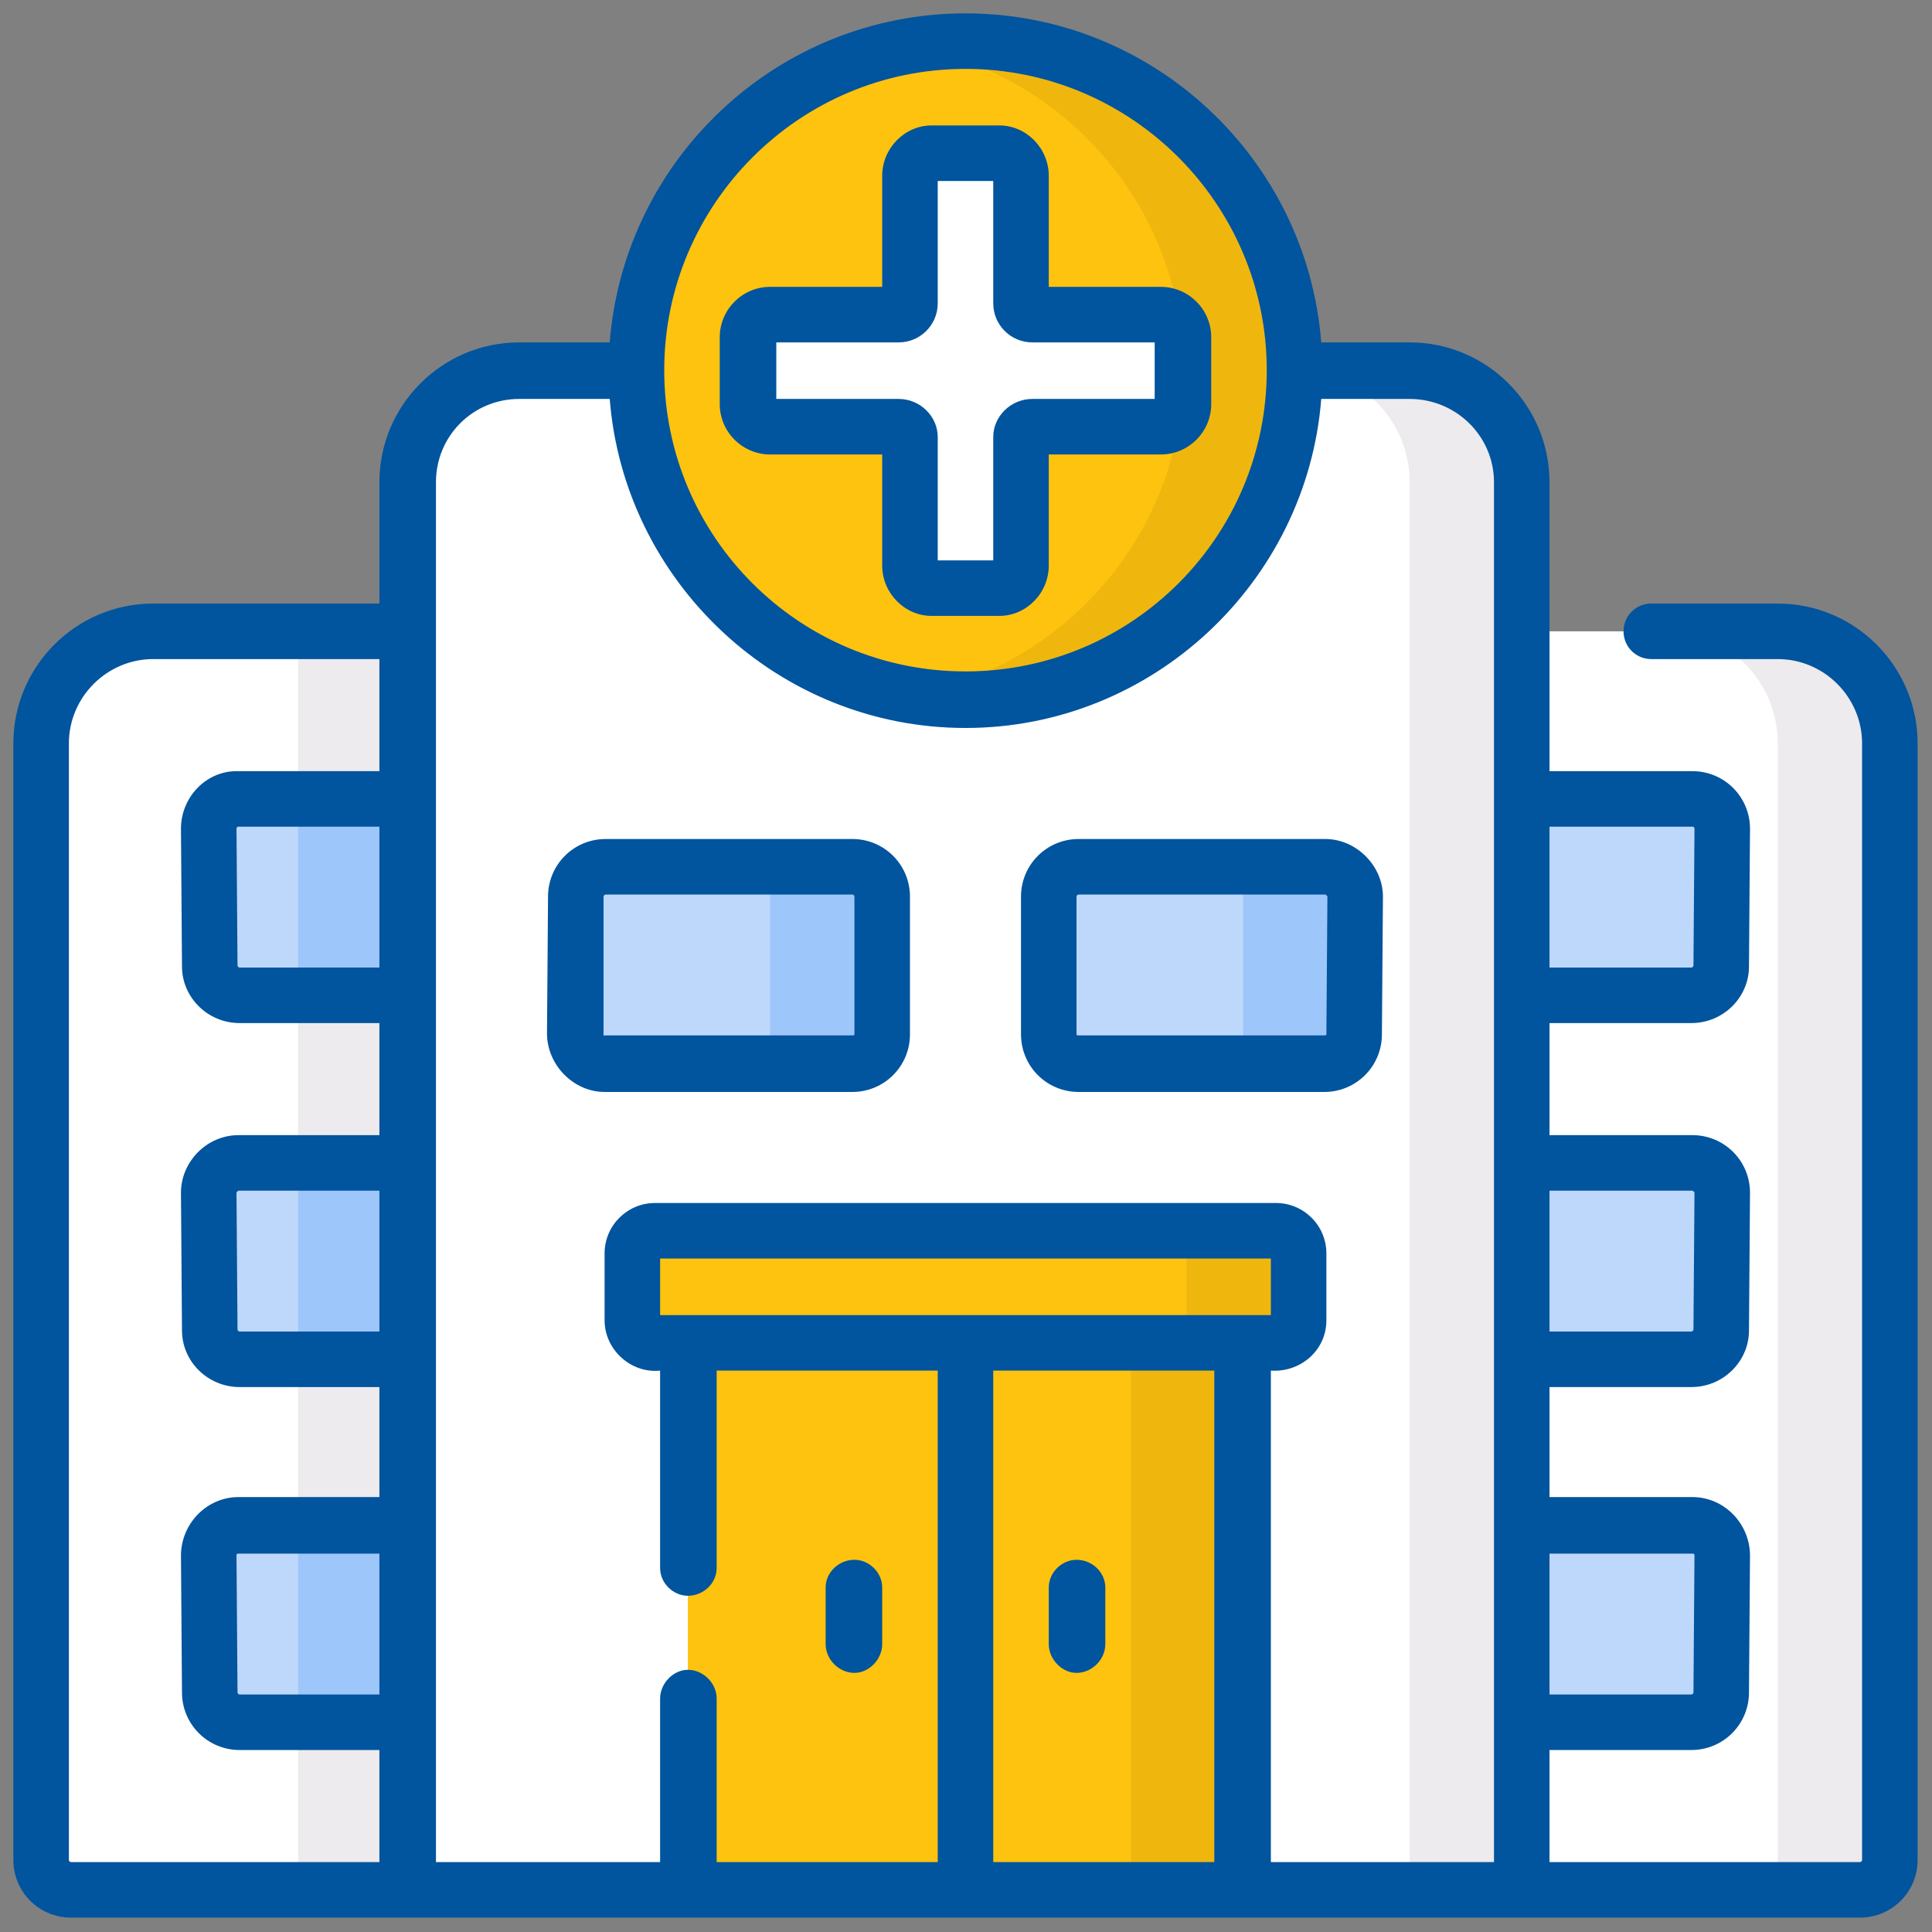 <?xml version="1.0" encoding="UTF-8"?>
<!DOCTYPE svg PUBLIC "-//W3C//DTD SVG 1.1//EN" "http://www.w3.org/Graphics/SVG/1.1/DTD/svg11.dtd">
<svg version="1.2" width="18.79mm" height="18.79mm" viewBox="0 0 1879 1879" preserveAspectRatio="xMidYMid" fill-rule="evenodd" stroke-width="28.222" stroke-linejoin="round" xmlns="http://www.w3.org/2000/svg" xmlns:ooo="http://xml.openoffice.org/svg/export" xmlns:xlink="http://www.w3.org/1999/xlink" xmlns:presentation="http://sun.com/xmlns/staroffice/presentation" xmlns:smil="http://www.w3.org/2001/SMIL20/" xmlns:anim="urn:oasis:names:tc:opendocument:xmlns:animation:1.0" xml:space="preserve">
 <rect x="0" y="0" width="1879" height="1879" fill="#808080" stroke="none"/>
 <defs class="ClipPathGroup">
  <clipPath id="presentation_clip_path" clipPathUnits="userSpaceOnUse">
   <rect x="0" y="0" width="1879" height="1879"/>
  </clipPath>
  <clipPath id="presentation_clip_path_shrink" clipPathUnits="userSpaceOnUse">
   <rect x="1" y="1" width="1876" height="1876"/>
  </clipPath>
 </defs>
 <defs class="TextShapeIndex">
  <g ooo:slide="id1" ooo:id-list="id3"/>
 </defs>
 <defs class="EmbeddedBulletChars">
  <g id="bullet-char-template-57356" transform="scale(0,-0)">
   <path d="M 580,1141 L 1163,571 580,0 -4,571 580,1141 Z"/>
  </g>
  <g id="bullet-char-template-57354" transform="scale(0,-0)">
   <path d="M 8,1128 L 1137,1128 1137,0 8,0 8,1128 Z"/>
  </g>
  <g id="bullet-char-template-10146" transform="scale(0,-0)">
   <path d="M 174,0 L 602,739 174,1481 1456,739 174,0 Z M 1358,739 L 309,1346 659,739 1358,739 Z"/>
  </g>
  <g id="bullet-char-template-10132" transform="scale(0,-0)">
   <path d="M 2015,739 L 1276,0 717,0 1260,543 174,543 174,936 1260,936 717,1481 1274,1481 2015,739 Z"/>
  </g>
  <g id="bullet-char-template-10007" transform="scale(0,-0)">
   <path d="M 0,-2 C -7,14 -16,27 -25,37 L 356,567 C 262,823 215,952 215,954 215,979 228,992 255,992 264,992 276,990 289,987 310,991 331,999 354,1012 L 381,999 492,748 772,1049 836,1024 860,1049 C 881,1039 901,1025 922,1006 886,937 835,863 770,784 769,783 710,716 594,584 L 774,223 C 774,196 753,168 711,139 L 727,119 C 717,90 699,76 672,76 641,76 570,178 457,381 L 164,-76 C 142,-110 111,-127 72,-127 30,-127 9,-110 8,-76 1,-67 -2,-52 -2,-32 -2,-23 -1,-13 0,-2 Z"/>
  </g>
  <g id="bullet-char-template-10004" transform="scale(0,-0)">
   <path d="M 285,-33 C 182,-33 111,30 74,156 52,228 41,333 41,471 41,549 55,616 82,672 116,743 169,778 240,778 293,778 328,747 346,684 L 369,508 C 377,444 397,411 428,410 L 1163,1116 C 1174,1127 1196,1133 1229,1133 1271,1133 1292,1118 1292,1087 L 1292,965 C 1292,929 1282,901 1262,881 L 442,47 C 390,-6 338,-33 285,-33 Z"/>
  </g>
  <g id="bullet-char-template-9679" transform="scale(0,-0)">
   <path d="M 813,0 C 632,0 489,54 383,161 276,268 223,411 223,592 223,773 276,916 383,1023 489,1130 632,1184 813,1184 992,1184 1136,1130 1245,1023 1353,916 1407,772 1407,592 1407,412 1353,268 1245,161 1136,54 992,0 813,0 Z"/>
  </g>
  <g id="bullet-char-template-8226" transform="scale(0,-0)">
   <path d="M 346,457 C 273,457 209,483 155,535 101,586 74,649 74,723 74,796 101,859 155,911 209,963 273,989 346,989 419,989 480,963 531,910 582,859 608,796 608,723 608,648 583,586 532,535 482,483 420,457 346,457 Z"/>
  </g>
  <g id="bullet-char-template-8211" transform="scale(0,-0)">
   <path d="M -4,459 L 1135,459 1135,606 -4,606 -4,459 Z"/>
  </g>
  <g id="bullet-char-template-61548" transform="scale(0,-0)">
   <path d="M 173,740 C 173,903 231,1043 346,1159 462,1274 601,1332 765,1332 928,1332 1067,1274 1183,1159 1299,1043 1357,903 1357,740 1357,577 1299,437 1183,322 1067,206 928,148 765,148 601,148 462,206 346,322 231,437 173,577 173,740 Z"/>
  </g>
 </defs>
 <defs class="TextEmbeddedBitmaps"/>
 <g>
  <g id="id2" class="Master_Slide">
   <g id="bg-id2" class="Background"/>
   <g id="bo-id2" class="BackgroundObjects"/>
  </g>
 </g>
 <g class="SlideGroup">
  <g>
   <g id="container-id1">
    <g id="id1" class="Slide" clip-path="url(#presentation_clip_path)">
     <g class="Page">
      <g class="Graphic">
       <g id="id3">
        <rect class="BoundingBox" stroke="none" fill="none" x="0" y="0" width="1879" height="1879"/>
        <path fill="rgb(255,255,255)" stroke="none" d="M 69,1838 L 398,1838 398,614 149,614 C 89,614 40,663 40,723 L 40,1809 C 40,1825 53,1838 69,1838 L 69,1838 Z"/>
        <path fill="rgb(237,235,237)" stroke="none" d="M 290,614 L 398,614 398,1838 290,1838 290,614 290,614 Z"/>
        <path fill="rgb(190,216,251)" stroke="none" d="M 398,777 L 232,777 C 216,777 203,790 203,806 L 204,939 C 204,955 217,968 233,968 L 398,968 398,777 398,777 Z"/>
        <path fill="rgb(190,216,251)" stroke="none" d="M 398,1131 L 232,1131 C 216,1131 203,1144 203,1160 L 204,1294 C 204,1309 217,1322 233,1322 L 398,1322 398,1131 398,1131 Z"/>
        <path fill="rgb(157,198,251)" stroke="none" d="M 290,777 L 398,777 398,968 290,968 290,777 290,777 Z"/>
        <path fill="rgb(157,198,251)" stroke="none" d="M 290,1131 L 398,1131 398,1322 290,1322 290,1131 290,1131 Z"/>
        <path fill="rgb(190,216,251)" stroke="none" d="M 398,1484 L 232,1484 C 216,1484 203,1497 203,1513 L 204,1646 C 204,1662 217,1675 233,1675 L 398,1675 398,1484 398,1484 Z"/>
        <path fill="rgb(157,198,251)" stroke="none" d="M 290,1484 L 398,1484 398,1675 290,1675 290,1484 290,1484 Z"/>
        <path fill="rgb(255,255,255)" stroke="none" d="M 1480,1838 L 1209,1838 939,1783 669,1838 397,1838 397,469 C 397,409 445,360 505,360 L 1371,360 C 1431,360 1480,409 1480,469 L 1480,1838 1480,1838 Z"/>
        <path fill="rgb(237,235,237)" stroke="none" d="M 1371,360 L 1263,360 C 1323,360 1371,409 1371,469 L 1371,1838 1480,1838 1480,469 C 1480,409 1431,360 1371,360 L 1371,360 Z"/>
        <path fill="rgb(254,195,14)" stroke="none" d="M 939,680 C 1116,680 1259,537 1259,360 1259,184 1116,40 939,40 762,40 619,184 619,360 619,537 762,680 939,680 L 939,680 Z"/>
        <path fill="rgb(239,183,13)" stroke="none" d="M 939,40 C 921,40 902,42 885,45 1035,71 1151,202 1151,360 1151,518 1035,650 885,676 902,679 921,680 939,680 1115,680 1259,537 1259,360 1259,184 1115,40 939,40 L 939,40 Z"/>
        <path fill="rgb(255,255,255)" stroke="none" d="M 1129,306 L 1004,306 C 998,306 993,301 993,295 L 993,171 C 993,159 984,149 972,149 L 906,149 C 894,149 885,159 885,171 L 885,295 C 885,301 880,306 874,306 L 749,306 C 737,306 727,316 727,328 L 727,393 C 727,405 737,415 749,415 L 874,415 C 880,415 885,419 885,425 L 885,550 C 885,562 894,572 906,572 L 972,572 C 984,572 993,562 993,550 L 993,425 C 993,419 998,415 1004,415 L 1129,415 C 1141,415 1151,405 1151,393 L 1151,328 C 1151,316 1141,306 1129,306 L 1129,306 Z"/>
        <path fill="rgb(254,195,14)" stroke="none" d="M 669,1306 L 1209,1306 1209,1838 669,1838 669,1306 669,1306 Z"/>
        <path fill="rgb(239,183,13)" stroke="none" d="M 1100,1306 L 1209,1306 1209,1838 1100,1838 1100,1306 1100,1306 Z"/>
        <path fill="rgb(190,216,251)" stroke="none" d="M 829,1035 L 588,1035 C 572,1035 559,1022 559,1006 L 560,872 C 560,856 573,843 589,843 L 829,843 C 845,843 858,856 858,872 L 858,1006 C 858,1022 845,1035 829,1035 L 829,1035 Z"/>
        <path fill="rgb(157,198,251)" stroke="none" d="M 829,843 L 720,843 C 736,843 749,856 749,872 L 749,1006 C 749,1022 736,1035 720,1035 L 829,1035 C 845,1035 858,1022 858,1006 L 858,872 C 858,856 845,843 829,843 L 829,843 Z"/>
        <path fill="rgb(190,216,251)" stroke="none" d="M 1049,843 L 1289,843 C 1305,843 1318,856 1318,872 L 1317,1006 C 1317,1022 1304,1035 1288,1035 L 1049,1035 C 1033,1035 1020,1022 1020,1006 L 1020,872 C 1020,856 1033,843 1049,843 L 1049,843 Z"/>
        <path fill="rgb(157,198,251)" stroke="none" d="M 1289,843 L 1180,843 C 1196,843 1209,856 1209,872 L 1209,1006 C 1209,1022 1196,1035 1180,1035 L 1288,1035 C 1304,1035 1317,1022 1317,1006 L 1318,872 C 1318,856 1305,843 1289,843 L 1289,843 Z"/>
        <path fill="rgb(255,255,255)" stroke="none" d="M 1809,1838 L 1480,1838 1480,614 1729,614 C 1789,614 1838,663 1838,723 L 1838,1809 C 1838,1825 1825,1838 1809,1838 L 1809,1838 Z"/>
        <path fill="rgb(237,235,237)" stroke="none" d="M 1729,614 L 1621,614 C 1681,614 1729,663 1729,723 L 1729,1809 C 1729,1825 1716,1838 1700,1838 L 1809,1838 C 1825,1838 1838,1825 1838,1809 L 1838,723 C 1838,663 1789,614 1729,614 L 1729,614 Z"/>
        <path fill="rgb(190,216,251)" stroke="none" d="M 1480,777 L 1646,777 C 1662,777 1675,790 1675,806 L 1674,939 C 1674,955 1661,968 1645,968 L 1480,968 Z"/>
        <path fill="rgb(190,216,251)" stroke="none" d="M 1480,1131 L 1646,1131 C 1662,1131 1675,1144 1675,1160 L 1674,1294 C 1674,1309 1661,1322 1645,1322 L 1480,1322 1480,1131 1480,1131 Z"/>
        <path fill="rgb(190,216,251)" stroke="none" d="M 1480,1484 L 1646,1484 C 1662,1484 1675,1497 1675,1513 L 1674,1646 C 1674,1662 1661,1675 1645,1675 L 1480,1675 1480,1484 1480,1484 Z"/>
        <path fill="rgb(254,195,14)" stroke="none" d="M 1241,1197 L 637,1197 C 625,1197 615,1207 615,1219 L 615,1284 C 615,1296 625,1306 637,1306 L 1241,1306 C 1253,1306 1263,1296 1263,1284 L 1263,1219 C 1263,1207 1253,1197 1241,1197 L 1241,1197 Z"/>
        <path fill="rgb(239,183,13)" stroke="none" d="M 1241,1197 L 1133,1197 C 1145,1197 1154,1207 1154,1219 L 1154,1284 C 1154,1296 1145,1306 1133,1306 L 1241,1306 C 1253,1306 1263,1296 1263,1284 L 1263,1219 C 1263,1207 1253,1197 1241,1197 L 1241,1197 Z"/>
        <path fill="rgb(1,84,158)" stroke="none" d="M 1729,587 L 1606,587 C 1591,587 1579,599 1579,614 1579,629 1591,641 1606,641 L 1729,641 C 1774,641 1811,678 1811,723 L 1811,1809 C 1811,1810 1810,1811 1809,1811 L 1507,1811 1507,1702 1645,1702 C 1676,1702 1701,1677 1701,1646 L 1702,1513 C 1702,1482 1677,1456 1646,1456 L 1507,1456 1507,1349 1645,1349 C 1676,1349 1701,1324 1701,1294 L 1702,1160 C 1702,1129 1677,1104 1646,1104 L 1507,1104 1507,995 1645,995 C 1676,995 1701,970 1701,940 L 1702,806 C 1702,775 1677,750 1646,750 L 1507,750 1507,469 C 1507,394 1446,333 1371,333 L 1285,333 C 1271,154 1121,13 939,13 757,13 607,154 593,333 L 505,333 C 430,333 369,394 369,469 L 369,587 149,587 C 74,587 13,648 13,723 L 13,1809 C 13,1840 38,1865 69,1865 L 1809,1865 C 1840,1865 1865,1840 1865,1809 L 1865,723 C 1865,648 1804,587 1729,587 L 1729,587 Z M 1507,804 L 1646,804 C 1646,804 1647,804 1647,804 1648,805 1648,806 1648,806 L 1647,939 C 1647,940 1646,941 1645,941 L 1507,941 1507,804 1507,804 Z M 1507,1158 L 1646,1158 C 1646,1158 1647,1158 1647,1159 1648,1159 1648,1160 1648,1160 L 1647,1293 C 1647,1294 1646,1295 1645,1295 L 1507,1295 1507,1158 1507,1158 Z M 1507,1511 L 1646,1511 C 1646,1511 1647,1511 1647,1511 1648,1512 1648,1512 1648,1512 L 1647,1646 C 1647,1647 1646,1648 1645,1648 L 1507,1648 1507,1511 1507,1511 Z M 369,1648 L 233,1648 C 232,1648 231,1647 231,1646 L 230,1512 C 230,1512 230,1512 231,1511 231,1511 232,1511 232,1511 L 369,1511 369,1648 369,1648 Z M 369,1295 L 233,1295 C 232,1295 231,1294 231,1293 L 230,1160 C 230,1160 230,1159 231,1159 231,1158 232,1158 232,1158 L 369,1158 369,1295 369,1295 Z M 369,941 L 233,941 C 232,941 231,940 231,939 L 230,806 C 230,806 230,805 231,804 231,804 232,804 232,804 L 369,804 369,941 369,941 Z M 369,750 L 232,750 C 201,749 176,775 176,806 L 177,940 C 177,970 202,995 233,995 L 369,995 369,1104 232,1104 C 201,1104 176,1130 176,1160 L 177,1294 C 177,1324 202,1349 233,1349 L 369,1349 369,1456 232,1456 C 201,1456 176,1482 176,1513 L 177,1646 C 177,1677 202,1702 233,1702 L 369,1702 369,1811 69,1811 C 68,1811 67,1810 67,1809 L 67,723 C 67,678 104,641 149,641 L 369,641 369,750 369,750 Z M 939,67 C 1101,67 1232,199 1232,360 1232,522 1101,653 939,653 777,653 646,522 646,360 646,199 777,67 939,67 L 939,67 Z M 1181,1811 L 966,1811 966,1333 1181,1333 1181,1811 1181,1811 Z M 642,1279 L 642,1224 1236,1224 1236,1279 642,1279 642,1279 Z M 1453,1811 L 1236,1811 1236,1333 C 1264,1335 1290,1314 1290,1284 L 1290,1219 C 1290,1192 1268,1170 1241,1170 L 637,1170 C 610,1170 588,1192 588,1219 L 588,1284 C 588,1313 614,1336 642,1333 L 642,1525 C 642,1540 655,1552 669,1552 684,1552 697,1540 697,1525 L 697,1333 912,1333 912,1811 697,1811 697,1652 C 697,1637 684,1624 669,1624 655,1624 642,1637 642,1652 L 642,1811 424,1811 424,469 C 424,424 460,388 505,388 L 593,388 C 607,566 757,708 939,708 1121,708 1271,566 1285,388 L 1371,388 C 1416,388 1453,424 1453,469 L 1453,1811 1453,1811 Z M 858,442 L 858,550 C 858,577 880,599 906,599 L 972,599 C 998,599 1020,577 1020,550 L 1020,442 1129,442 C 1156,442 1178,420 1178,393 L 1178,328 C 1178,301 1156,279 1129,279 L 1020,279 1020,171 C 1020,144 998,122 972,122 L 906,122 C 880,122 858,144 858,171 L 858,279 749,279 C 722,279 700,301 700,328 L 700,393 C 700,420 722,442 749,442 L 858,442 858,442 Z M 755,333 L 874,333 C 895,333 912,316 912,295 L 912,176 966,176 966,295 C 966,316 983,333 1004,333 L 1123,333 1123,388 1004,388 C 983,388 966,405 966,425 L 966,545 912,545 912,425 C 912,405 895,388 874,388 L 755,388 755,333 755,333 Z M 831,1627 C 845,1627 858,1614 858,1599 L 858,1544 C 858,1529 845,1517 831,1517 816,1517 803,1529 803,1544 L 803,1599 C 803,1614 816,1627 831,1627 L 831,1627 Z M 829,816 L 589,816 C 558,816 533,841 533,872 L 532,1005 C 532,1036 558,1062 588,1062 L 829,1062 C 860,1062 885,1037 885,1006 L 885,872 C 885,841 860,816 829,816 L 829,816 Z M 831,1006 C 831,1007 830,1007 829,1007 L 588,1007 C 588,1008 586,1006 587,1006 L 587,872 C 587,871 588,870 589,870 L 829,870 C 830,870 831,871 831,872 L 831,1006 831,1006 Z M 1047,1627 C 1062,1627 1075,1614 1075,1599 L 1075,1544 C 1075,1529 1062,1517 1047,1517 1033,1517 1020,1529 1020,1544 L 1020,1599 C 1020,1614 1033,1627 1047,1627 L 1047,1627 Z M 1289,816 L 1049,816 C 1018,816 993,841 993,872 L 993,1006 C 993,1037 1018,1062 1049,1062 L 1288,1062 C 1319,1062 1344,1037 1344,1006 L 1345,872 C 1345,842 1319,816 1289,816 L 1289,816 Z M 1290,1006 C 1290,1007 1289,1007 1288,1007 L 1049,1007 C 1048,1007 1047,1007 1047,1006 L 1047,872 C 1047,871 1048,870 1049,870 L 1289,870 C 1289,870 1290,870 1290,871 1291,871 1291,872 1291,872 L 1290,1006 1290,1006 Z"/>
       </g>
      </g>
     </g>
    </g>
   </g>
  </g>
 </g>
</svg>